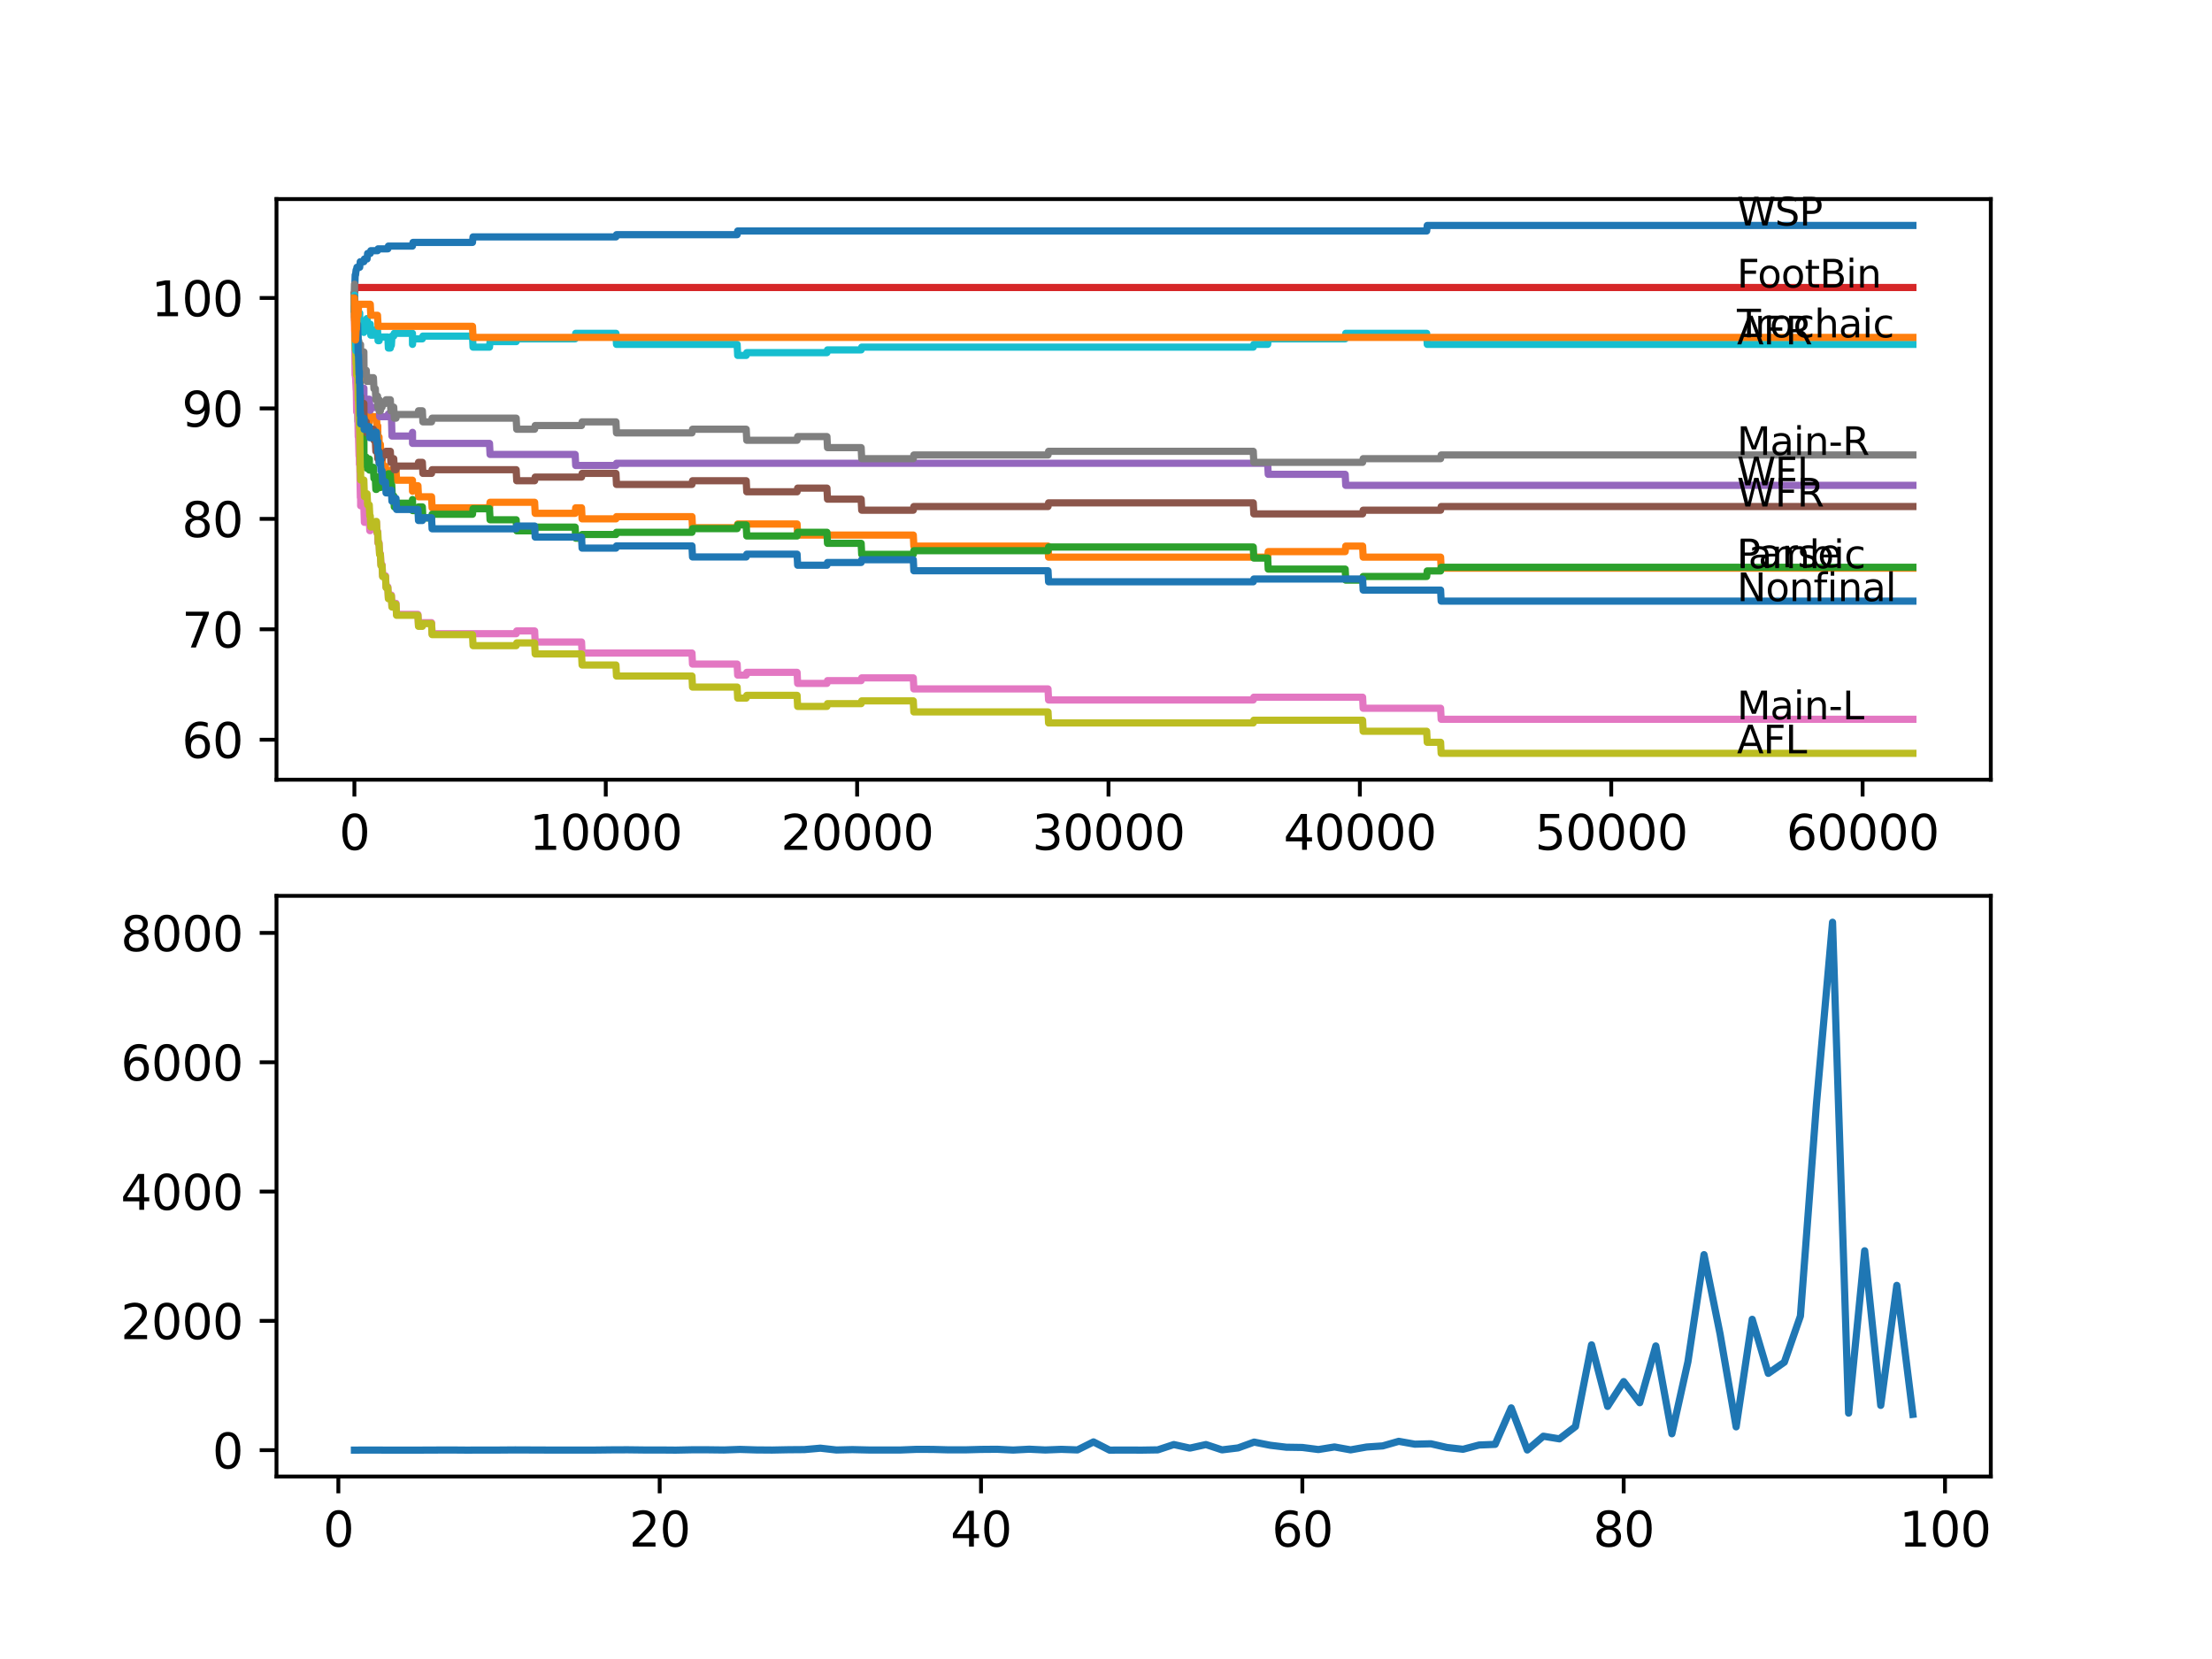 <?xml version="1.0" encoding="utf-8" standalone="no"?>
<!DOCTYPE svg PUBLIC "-//W3C//DTD SVG 1.1//EN"
  "http://www.w3.org/Graphics/SVG/1.1/DTD/svg11.dtd">
<svg xmlns:xlink="http://www.w3.org/1999/xlink" width="460.8pt" height="345.6pt" viewBox="0 0 460.8 345.6" xmlns="http://www.w3.org/2000/svg" version="1.1">
 <defs>
  <style type="text/css">*{stroke-linejoin: round; stroke-linecap: butt}</style>
 </defs>
 <g id="figure_1">
  <g id="patch_1">
   <path d="M 0 345.6 
L 460.8 345.6 
L 460.8 0 
L 0 0 
z
" style="fill: #ffffff"/>
  </g>
  <g id="axes_1">
   <g id="patch_2">
    <path d="M 57.6 162.432 
L 414.72 162.432 
L 414.72 41.472 
L 57.6 41.472 
z
" style="fill: #ffffff"/>
   </g>
   <g id="matplotlib.axis_1">
    <g id="xtick_1">
     <g id="line2d_1">
      <defs>
       <path id="mcc13550491" d="M 0 0 
L 0 3.5 
" style="stroke: #000000; stroke-width: 0.8"/>
      </defs>
      <g>
       <use xlink:href="#mcc13550491" x="73.827" y="162.432" style="stroke: #000000; stroke-width: 0.8"/>
      </g>
     </g>
     <g id="text_1">
      <!-- 0 -->
      <g transform="translate(70.646 177.03)scale(0.1 -0.1)">
       <defs>
        <path id="DejaVuSans-30" d="M 2034 4250 
Q 1547 4250 1301 3770 
Q 1056 3291 1056 2328 
Q 1056 1369 1301 889 
Q 1547 409 2034 409 
Q 2525 409 2770 889 
Q 3016 1369 3016 2328 
Q 3016 3291 2770 3770 
Q 2525 4250 2034 4250 
z
M 2034 4750 
Q 2819 4750 3233 4129 
Q 3647 3509 3647 2328 
Q 3647 1150 3233 529 
Q 2819 -91 2034 -91 
Q 1250 -91 836 529 
Q 422 1150 422 2328 
Q 422 3509 836 4129 
Q 1250 4750 2034 4750 
z
" transform="scale(0.016)"/>
       </defs>
       <use xlink:href="#DejaVuSans-30"/>
      </g>
     </g>
    </g>
    <g id="xtick_2">
     <g id="line2d_2">
      <g>
       <use xlink:href="#mcc13550491" x="126.192" y="162.432" style="stroke: #000000; stroke-width: 0.8"/>
      </g>
     </g>
     <g id="text_2">
      <!-- 10000 -->
      <g transform="translate(110.286 177.03)scale(0.1 -0.1)">
       <defs>
        <path id="DejaVuSans-31" d="M 794 531 
L 1825 531 
L 1825 4091 
L 703 3866 
L 703 4441 
L 1819 4666 
L 2450 4666 
L 2450 531 
L 3481 531 
L 3481 0 
L 794 0 
L 794 531 
z
" transform="scale(0.016)"/>
       </defs>
       <use xlink:href="#DejaVuSans-31"/>
       <use xlink:href="#DejaVuSans-30" x="63.623"/>
       <use xlink:href="#DejaVuSans-30" x="127.246"/>
       <use xlink:href="#DejaVuSans-30" x="190.869"/>
       <use xlink:href="#DejaVuSans-30" x="254.492"/>
      </g>
     </g>
    </g>
    <g id="xtick_3">
     <g id="line2d_3">
      <g>
       <use xlink:href="#mcc13550491" x="178.556" y="162.432" style="stroke: #000000; stroke-width: 0.8"/>
      </g>
     </g>
     <g id="text_3">
      <!-- 20000 -->
      <g transform="translate(162.65 177.03)scale(0.1 -0.1)">
       <defs>
        <path id="DejaVuSans-32" d="M 1228 531 
L 3431 531 
L 3431 0 
L 469 0 
L 469 531 
Q 828 903 1448 1529 
Q 2069 2156 2228 2338 
Q 2531 2678 2651 2914 
Q 2772 3150 2772 3378 
Q 2772 3750 2511 3984 
Q 2250 4219 1831 4219 
Q 1534 4219 1204 4116 
Q 875 4013 500 3803 
L 500 4441 
Q 881 4594 1212 4672 
Q 1544 4750 1819 4750 
Q 2544 4750 2975 4387 
Q 3406 4025 3406 3419 
Q 3406 3131 3298 2873 
Q 3191 2616 2906 2266 
Q 2828 2175 2409 1742 
Q 1991 1309 1228 531 
z
" transform="scale(0.016)"/>
       </defs>
       <use xlink:href="#DejaVuSans-32"/>
       <use xlink:href="#DejaVuSans-30" x="63.623"/>
       <use xlink:href="#DejaVuSans-30" x="127.246"/>
       <use xlink:href="#DejaVuSans-30" x="190.869"/>
       <use xlink:href="#DejaVuSans-30" x="254.492"/>
      </g>
     </g>
    </g>
    <g id="xtick_4">
     <g id="line2d_4">
      <g>
       <use xlink:href="#mcc13550491" x="230.921" y="162.432" style="stroke: #000000; stroke-width: 0.8"/>
      </g>
     </g>
     <g id="text_4">
      <!-- 30000 -->
      <g transform="translate(215.015 177.03)scale(0.1 -0.1)">
       <defs>
        <path id="DejaVuSans-33" d="M 2597 2516 
Q 3050 2419 3304 2112 
Q 3559 1806 3559 1356 
Q 3559 666 3084 287 
Q 2609 -91 1734 -91 
Q 1441 -91 1130 -33 
Q 819 25 488 141 
L 488 750 
Q 750 597 1062 519 
Q 1375 441 1716 441 
Q 2309 441 2620 675 
Q 2931 909 2931 1356 
Q 2931 1769 2642 2001 
Q 2353 2234 1838 2234 
L 1294 2234 
L 1294 2753 
L 1863 2753 
Q 2328 2753 2575 2939 
Q 2822 3125 2822 3475 
Q 2822 3834 2567 4026 
Q 2313 4219 1838 4219 
Q 1578 4219 1281 4162 
Q 984 4106 628 3988 
L 628 4550 
Q 988 4650 1302 4700 
Q 1616 4750 1894 4750 
Q 2613 4750 3031 4423 
Q 3450 4097 3450 3541 
Q 3450 3153 3228 2886 
Q 3006 2619 2597 2516 
z
" transform="scale(0.016)"/>
       </defs>
       <use xlink:href="#DejaVuSans-33"/>
       <use xlink:href="#DejaVuSans-30" x="63.623"/>
       <use xlink:href="#DejaVuSans-30" x="127.246"/>
       <use xlink:href="#DejaVuSans-30" x="190.869"/>
       <use xlink:href="#DejaVuSans-30" x="254.492"/>
      </g>
     </g>
    </g>
    <g id="xtick_5">
     <g id="line2d_5">
      <g>
       <use xlink:href="#mcc13550491" x="283.285" y="162.432" style="stroke: #000000; stroke-width: 0.8"/>
      </g>
     </g>
     <g id="text_5">
      <!-- 40000 -->
      <g transform="translate(267.379 177.03)scale(0.1 -0.1)">
       <defs>
        <path id="DejaVuSans-34" d="M 2419 4116 
L 825 1625 
L 2419 1625 
L 2419 4116 
z
M 2253 4666 
L 3047 4666 
L 3047 1625 
L 3713 1625 
L 3713 1100 
L 3047 1100 
L 3047 0 
L 2419 0 
L 2419 1100 
L 313 1100 
L 313 1709 
L 2253 4666 
z
" transform="scale(0.016)"/>
       </defs>
       <use xlink:href="#DejaVuSans-34"/>
       <use xlink:href="#DejaVuSans-30" x="63.623"/>
       <use xlink:href="#DejaVuSans-30" x="127.246"/>
       <use xlink:href="#DejaVuSans-30" x="190.869"/>
       <use xlink:href="#DejaVuSans-30" x="254.492"/>
      </g>
     </g>
    </g>
    <g id="xtick_6">
     <g id="line2d_6">
      <g>
       <use xlink:href="#mcc13550491" x="335.65" y="162.432" style="stroke: #000000; stroke-width: 0.8"/>
      </g>
     </g>
     <g id="text_6">
      <!-- 50000 -->
      <g transform="translate(319.744 177.03)scale(0.1 -0.1)">
       <defs>
        <path id="DejaVuSans-35" d="M 691 4666 
L 3169 4666 
L 3169 4134 
L 1269 4134 
L 1269 2991 
Q 1406 3038 1543 3061 
Q 1681 3084 1819 3084 
Q 2600 3084 3056 2656 
Q 3513 2228 3513 1497 
Q 3513 744 3044 326 
Q 2575 -91 1722 -91 
Q 1428 -91 1123 -41 
Q 819 9 494 109 
L 494 744 
Q 775 591 1075 516 
Q 1375 441 1709 441 
Q 2250 441 2565 725 
Q 2881 1009 2881 1497 
Q 2881 1984 2565 2268 
Q 2250 2553 1709 2553 
Q 1456 2553 1204 2497 
Q 953 2441 691 2322 
L 691 4666 
z
" transform="scale(0.016)"/>
       </defs>
       <use xlink:href="#DejaVuSans-35"/>
       <use xlink:href="#DejaVuSans-30" x="63.623"/>
       <use xlink:href="#DejaVuSans-30" x="127.246"/>
       <use xlink:href="#DejaVuSans-30" x="190.869"/>
       <use xlink:href="#DejaVuSans-30" x="254.492"/>
      </g>
     </g>
    </g>
    <g id="xtick_7">
     <g id="line2d_7">
      <g>
       <use xlink:href="#mcc13550491" x="388.014" y="162.432" style="stroke: #000000; stroke-width: 0.8"/>
      </g>
     </g>
     <g id="text_7">
      <!-- 60000 -->
      <g transform="translate(372.108 177.03)scale(0.1 -0.1)">
       <defs>
        <path id="DejaVuSans-36" d="M 2113 2584 
Q 1688 2584 1439 2293 
Q 1191 2003 1191 1497 
Q 1191 994 1439 701 
Q 1688 409 2113 409 
Q 2538 409 2786 701 
Q 3034 994 3034 1497 
Q 3034 2003 2786 2293 
Q 2538 2584 2113 2584 
z
M 3366 4563 
L 3366 3988 
Q 3128 4100 2886 4159 
Q 2644 4219 2406 4219 
Q 1781 4219 1451 3797 
Q 1122 3375 1075 2522 
Q 1259 2794 1537 2939 
Q 1816 3084 2150 3084 
Q 2853 3084 3261 2657 
Q 3669 2231 3669 1497 
Q 3669 778 3244 343 
Q 2819 -91 2113 -91 
Q 1303 -91 875 529 
Q 447 1150 447 2328 
Q 447 3434 972 4092 
Q 1497 4750 2381 4750 
Q 2619 4750 2861 4703 
Q 3103 4656 3366 4563 
z
" transform="scale(0.016)"/>
       </defs>
       <use xlink:href="#DejaVuSans-36"/>
       <use xlink:href="#DejaVuSans-30" x="63.623"/>
       <use xlink:href="#DejaVuSans-30" x="127.246"/>
       <use xlink:href="#DejaVuSans-30" x="190.869"/>
       <use xlink:href="#DejaVuSans-30" x="254.492"/>
      </g>
     </g>
    </g>
   </g>
   <g id="matplotlib.axis_2">
    <g id="ytick_1">
     <g id="line2d_8">
      <defs>
       <path id="mb33fdf1fea" d="M 0 0 
L -3.5 0 
" style="stroke: #000000; stroke-width: 0.8"/>
      </defs>
      <g>
       <use xlink:href="#mb33fdf1fea" x="57.6" y="154.097" style="stroke: #000000; stroke-width: 0.8"/>
      </g>
     </g>
     <g id="text_8">
      <!-- 60 -->
      <g transform="translate(37.875 157.896)scale(0.1 -0.1)">
       <use xlink:href="#DejaVuSans-36"/>
       <use xlink:href="#DejaVuSans-30" x="63.623"/>
      </g>
     </g>
    </g>
    <g id="ytick_2">
     <g id="line2d_9">
      <g>
       <use xlink:href="#mb33fdf1fea" x="57.6" y="131.092" style="stroke: #000000; stroke-width: 0.8"/>
      </g>
     </g>
     <g id="text_9">
      <!-- 70 -->
      <g transform="translate(37.875 134.891)scale(0.1 -0.1)">
       <defs>
        <path id="DejaVuSans-37" d="M 525 4666 
L 3525 4666 
L 3525 4397 
L 1831 0 
L 1172 0 
L 2766 4134 
L 525 4134 
L 525 4666 
z
" transform="scale(0.016)"/>
       </defs>
       <use xlink:href="#DejaVuSans-37"/>
       <use xlink:href="#DejaVuSans-30" x="63.623"/>
      </g>
     </g>
    </g>
    <g id="ytick_3">
     <g id="line2d_10">
      <g>
       <use xlink:href="#mb33fdf1fea" x="57.6" y="108.087" style="stroke: #000000; stroke-width: 0.8"/>
      </g>
     </g>
     <g id="text_10">
      <!-- 80 -->
      <g transform="translate(37.875 111.886)scale(0.1 -0.1)">
       <defs>
        <path id="DejaVuSans-38" d="M 2034 2216 
Q 1584 2216 1326 1975 
Q 1069 1734 1069 1313 
Q 1069 891 1326 650 
Q 1584 409 2034 409 
Q 2484 409 2743 651 
Q 3003 894 3003 1313 
Q 3003 1734 2745 1975 
Q 2488 2216 2034 2216 
z
M 1403 2484 
Q 997 2584 770 2862 
Q 544 3141 544 3541 
Q 544 4100 942 4425 
Q 1341 4750 2034 4750 
Q 2731 4750 3128 4425 
Q 3525 4100 3525 3541 
Q 3525 3141 3298 2862 
Q 3072 2584 2669 2484 
Q 3125 2378 3379 2068 
Q 3634 1759 3634 1313 
Q 3634 634 3220 271 
Q 2806 -91 2034 -91 
Q 1263 -91 848 271 
Q 434 634 434 1313 
Q 434 1759 690 2068 
Q 947 2378 1403 2484 
z
M 1172 3481 
Q 1172 3119 1398 2916 
Q 1625 2713 2034 2713 
Q 2441 2713 2670 2916 
Q 2900 3119 2900 3481 
Q 2900 3844 2670 4047 
Q 2441 4250 2034 4250 
Q 1625 4250 1398 4047 
Q 1172 3844 1172 3481 
z
" transform="scale(0.016)"/>
       </defs>
       <use xlink:href="#DejaVuSans-38"/>
       <use xlink:href="#DejaVuSans-30" x="63.623"/>
      </g>
     </g>
    </g>
    <g id="ytick_4">
     <g id="line2d_11">
      <g>
       <use xlink:href="#mb33fdf1fea" x="57.6" y="85.082" style="stroke: #000000; stroke-width: 0.8"/>
      </g>
     </g>
     <g id="text_11">
      <!-- 90 -->
      <g transform="translate(37.875 88.881)scale(0.1 -0.1)">
       <defs>
        <path id="DejaVuSans-39" d="M 703 97 
L 703 672 
Q 941 559 1184 500 
Q 1428 441 1663 441 
Q 2288 441 2617 861 
Q 2947 1281 2994 2138 
Q 2813 1869 2534 1725 
Q 2256 1581 1919 1581 
Q 1219 1581 811 2004 
Q 403 2428 403 3163 
Q 403 3881 828 4315 
Q 1253 4750 1959 4750 
Q 2769 4750 3195 4129 
Q 3622 3509 3622 2328 
Q 3622 1225 3098 567 
Q 2575 -91 1691 -91 
Q 1453 -91 1209 -44 
Q 966 3 703 97 
z
M 1959 2075 
Q 2384 2075 2632 2365 
Q 2881 2656 2881 3163 
Q 2881 3666 2632 3958 
Q 2384 4250 1959 4250 
Q 1534 4250 1286 3958 
Q 1038 3666 1038 3163 
Q 1038 2656 1286 2365 
Q 1534 2075 1959 2075 
z
" transform="scale(0.016)"/>
       </defs>
       <use xlink:href="#DejaVuSans-39"/>
       <use xlink:href="#DejaVuSans-30" x="63.623"/>
      </g>
     </g>
    </g>
    <g id="ytick_5">
     <g id="line2d_12">
      <g>
       <use xlink:href="#mb33fdf1fea" x="57.6" y="62.077" style="stroke: #000000; stroke-width: 0.8"/>
      </g>
     </g>
     <g id="text_12">
      <!-- 100 -->
      <g transform="translate(31.512 65.876)scale(0.1 -0.1)">
       <use xlink:href="#DejaVuSans-31"/>
       <use xlink:href="#DejaVuSans-30" x="63.623"/>
       <use xlink:href="#DejaVuSans-30" x="127.246"/>
      </g>
     </g>
    </g>
   </g>
   <g id="line2d_13">
    <path d="M 73.833 61.502 
L 73.854 61.502 
L 73.99 57.284 
L 74.063 57.284 
L 74.184 56.249 
L 74.246 56.249 
L 74.362 55.674 
L 74.932 55.674 
L 75.048 54.523 
L 75.796 54.523 
L 75.912 53.948 
L 76.467 53.948 
L 76.582 52.798 
L 77.132 52.798 
L 77.247 52.223 
L 78.645 52.223 
L 78.76 51.84 
L 80.792 51.84 
L 80.907 51.264 
L 85.918 51.264 
L 86.034 50.498 
L 98.428 50.498 
L 98.544 49.347 
L 128.313 49.347 
L 128.428 48.887 
L 153.558 48.887 
L 153.673 48.12 
L 297.204 48.12 
L 297.319 46.97 
L 398.487 46.97 
L 398.487 46.97 
" clip-path="url(#pd0c5e19f52)" style="fill: none; stroke: #1f77b4; stroke-width: 1.5; stroke-linecap: square"/>
   </g>
   <g id="line2d_14">
    <path d="M 73.833 62.077 
L 73.843 62.077 
L 73.869 66.678 
L 73.958 66.103 
L 73.979 66.103 
L 74.063 63.227 
L 74.079 65.528 
L 74.194 67.828 
L 74.257 67.828 
L 74.372 70.128 
L 74.519 70.128 
L 74.634 73.579 
L 74.77 73.579 
L 74.885 75.88 
L 74.943 75.88 
L 75.069 82.781 
L 75.126 82.781 
L 75.241 85.082 
L 75.796 85.082 
L 75.844 83.356 
L 75.849 85.657 
L 75.901 85.657 
L 76.922 85.657 
L 76.948 87.957 
L 77.032 86.807 
L 78.425 86.807 
L 78.54 89.108 
L 78.645 89.108 
L 78.697 88.724 
L 78.703 91.025 
L 78.729 91.025 
L 78.959 91.025 
L 78.985 93.325 
L 79.069 92.558 
L 79.242 92.558 
L 79.357 94.859 
L 79.588 94.859 
L 79.703 97.159 
L 80.305 97.159 
L 80.42 99.46 
L 80.792 99.46 
L 80.907 98.885 
L 81.604 98.885 
L 81.719 97.734 
L 82.494 97.734 
L 82.609 100.035 
L 85.918 100.035 
L 85.934 102.335 
L 86.028 101.185 
L 87.065 101.185 
L 87.18 103.486 
L 89.898 103.486 
L 90.013 105.786 
L 101.973 105.786 
L 102.089 104.636 
L 111.373 104.636 
L 111.488 106.936 
L 119.814 106.936 
L 119.929 105.786 
L 121.144 105.786 
L 121.259 108.087 
L 128.313 108.087 
L 128.428 107.627 
L 144.148 107.627 
L 144.263 109.927 
L 153.558 109.927 
L 153.673 109.16 
L 166.047 109.16 
L 166.162 111.461 
L 190.255 111.461 
L 190.37 113.761 
L 218.322 113.761 
L 218.437 116.062 
L 264.078 116.062 
L 264.193 114.911 
L 280.227 114.911 
L 280.343 113.761 
L 283.856 113.761 
L 283.971 116.062 
L 300.105 116.062 
L 300.22 118.362 
L 398.487 118.362 
L 398.487 118.362 
" clip-path="url(#pd0c5e19f52)" style="fill: none; stroke: #ff7f0e; stroke-width: 1.5; stroke-linecap: square"/>
   </g>
   <g id="line2d_15">
    <path d="M 73.833 61.502 
L 73.848 61.502 
L 73.985 73.388 
L 74.063 73.388 
L 74.084 72.812 
L 74.121 77.413 
L 74.136 77.413 
L 74.163 77.413 
L 74.246 79.714 
L 74.273 79.139 
L 74.294 79.139 
L 74.414 83.74 
L 74.519 83.74 
L 74.566 83.165 
L 74.587 87.766 
L 74.592 87.766 
L 74.744 87.766 
L 74.859 91.6 
L 74.932 91.6 
L 75.058 88.149 
L 75.105 88.149 
L 75.126 90.45 
L 75.215 89.683 
L 75.796 89.683 
L 75.802 89.108 
L 75.823 96.009 
L 75.854 95.242 
L 76.299 95.242 
L 76.414 97.543 
L 76.467 97.543 
L 76.582 96.392 
L 76.922 96.392 
L 76.948 95.626 
L 76.954 97.926 
L 77.022 97.926 
L 77.132 97.926 
L 77.247 97.351 
L 77.786 97.351 
L 77.901 99.652 
L 78.184 99.652 
L 78.299 101.952 
L 78.425 101.952 
L 78.54 101.185 
L 78.645 101.185 
L 78.771 100.035 
L 78.959 100.035 
L 78.985 99.268 
L 78.991 101.569 
L 79.059 101.569 
L 79.242 101.569 
L 79.357 100.802 
L 79.588 100.802 
L 79.703 100.035 
L 80.305 100.035 
L 80.42 99.268 
L 80.792 99.268 
L 80.907 98.693 
L 81.31 98.693 
L 81.426 100.993 
L 81.604 100.993 
L 81.719 103.294 
L 82.023 103.294 
L 82.138 105.594 
L 82.494 105.594 
L 82.609 104.828 
L 85.918 104.828 
L 85.934 104.061 
L 85.939 106.361 
L 86.018 106.361 
L 87.065 106.361 
L 87.18 105.594 
L 87.982 105.594 
L 88.097 107.895 
L 89.898 107.895 
L 90.013 107.128 
L 98.428 107.128 
L 98.544 105.978 
L 101.973 105.978 
L 102.089 108.278 
L 107.529 108.278 
L 107.644 110.579 
L 111.373 110.579 
L 111.488 109.812 
L 119.814 109.812 
L 119.929 112.113 
L 121.144 112.113 
L 121.259 111.346 
L 128.313 111.346 
L 128.428 110.886 
L 144.148 110.886 
L 144.263 110.119 
L 153.558 110.119 
L 153.673 109.352 
L 155.448 109.352 
L 155.563 111.652 
L 166.047 111.652 
L 166.162 110.886 
L 172.267 110.886 
L 172.383 113.186 
L 179.394 113.186 
L 179.509 115.487 
L 190.255 115.487 
L 190.37 114.72 
L 218.322 114.72 
L 218.437 113.953 
L 261.078 113.953 
L 261.193 116.253 
L 264.078 116.253 
L 264.193 118.554 
L 280.227 118.554 
L 280.343 120.854 
L 283.856 120.854 
L 283.971 120.088 
L 297.204 120.088 
L 297.319 118.937 
L 300.105 118.937 
L 300.22 118.17 
L 398.487 118.17 
L 398.487 118.17 
" clip-path="url(#pd0c5e19f52)" style="fill: none; stroke: #2ca02c; stroke-width: 1.5; stroke-linecap: square"/>
   </g>
   <g id="line2d_16">
    <path d="M 73.833 62.077 
L 73.843 62.077 
L 73.974 59.891 
L 398.487 59.891 
L 398.487 59.891 
" clip-path="url(#pd0c5e19f52)" style="fill: none; stroke: #d62728; stroke-width: 1.5; stroke-linecap: square"/>
   </g>
   <g id="line2d_17">
    <path d="M 73.833 62.077 
L 73.854 62.077 
L 73.869 61.31 
L 73.937 65.911 
L 73.969 65.911 
L 74.089 72.237 
L 74.115 72.237 
L 74.236 76.838 
L 74.503 76.838 
L 74.623 81.439 
L 75.796 81.439 
L 75.812 80.864 
L 75.817 83.165 
L 75.891 83.165 
L 76.948 83.165 
L 77.064 85.465 
L 77.132 85.465 
L 77.247 84.89 
L 78.645 84.89 
L 78.76 84.507 
L 78.985 84.507 
L 79.101 86.807 
L 80.792 86.807 
L 80.907 86.232 
L 81.53 86.232 
L 81.651 90.833 
L 85.918 90.833 
L 85.934 90.066 
L 85.939 92.367 
L 86.018 92.367 
L 101.973 92.367 
L 102.089 94.667 
L 119.814 94.667 
L 119.929 96.968 
L 128.313 96.968 
L 128.428 96.507 
L 264.078 96.507 
L 264.193 98.808 
L 280.227 98.808 
L 280.343 101.108 
L 398.487 101.108 
L 398.487 101.108 
" clip-path="url(#pd0c5e19f52)" style="fill: none; stroke: #9467bd; stroke-width: 1.5; stroke-linecap: square"/>
   </g>
   <g id="line2d_18">
    <path d="M 73.833 61.502 
L 73.848 61.502 
L 73.979 71.854 
L 74.016 71.854 
L 74.136 75.995 
L 74.147 75.995 
L 74.246 78.295 
L 74.257 77.72 
L 74.294 77.72 
L 74.414 82.321 
L 74.503 82.321 
L 74.582 80.979 
L 74.587 83.28 
L 74.602 83.28 
L 74.613 83.28 
L 74.733 81.746 
L 74.744 81.746 
L 74.859 85.58 
L 74.98 84.046 
L 75.021 84.046 
L 75.105 82.513 
L 75.11 84.813 
L 75.131 84.046 
L 75.802 84.046 
L 75.844 88.647 
L 75.917 87.881 
L 76.299 87.881 
L 76.414 90.181 
L 76.922 90.181 
L 77.037 89.414 
L 77.786 89.414 
L 77.901 91.715 
L 78.184 91.715 
L 78.299 94.015 
L 78.425 94.015 
L 78.54 93.248 
L 78.645 93.248 
L 78.697 95.549 
L 78.755 94.782 
L 78.959 94.782 
L 78.985 94.015 
L 78.991 96.316 
L 79.059 96.316 
L 79.242 96.316 
L 79.357 95.549 
L 79.588 95.549 
L 79.703 94.782 
L 80.305 94.782 
L 80.42 94.015 
L 81.31 94.015 
L 81.426 96.316 
L 81.53 96.316 
L 81.646 95.549 
L 82.023 95.549 
L 82.138 97.849 
L 82.494 97.849 
L 82.609 97.083 
L 87.065 97.083 
L 87.18 96.316 
L 87.982 96.316 
L 88.097 98.616 
L 89.898 98.616 
L 90.013 97.849 
L 107.529 97.849 
L 107.644 100.15 
L 111.373 100.15 
L 111.488 99.383 
L 121.144 99.383 
L 121.259 98.616 
L 128.313 98.616 
L 128.428 100.917 
L 144.148 100.917 
L 144.263 100.15 
L 155.448 100.15 
L 155.563 102.45 
L 166.047 102.45 
L 166.162 101.684 
L 172.267 101.684 
L 172.383 103.984 
L 179.394 103.984 
L 179.509 106.285 
L 190.255 106.285 
L 190.37 105.518 
L 218.322 105.518 
L 218.437 104.751 
L 261.078 104.751 
L 261.193 107.051 
L 283.856 107.051 
L 283.971 106.285 
L 300.105 106.285 
L 300.22 105.518 
L 398.487 105.518 
L 398.487 105.518 
" clip-path="url(#pd0c5e19f52)" style="fill: none; stroke: #8c564b; stroke-width: 1.5; stroke-linecap: square"/>
   </g>
   <g id="line2d_19">
    <path d="M 73.833 64.377 
L 73.969 78.104 
L 74.047 76.301 
L 74.053 78.602 
L 74.074 78.602 
L 74.079 78.602 
L 74.194 81.209 
L 74.225 81.209 
L 74.294 85.81 
L 74.341 85.235 
L 74.456 84.66 
L 74.503 84.66 
L 74.623 90.986 
L 74.681 90.986 
L 74.796 95.012 
L 74.859 94.437 
L 74.864 96.738 
L 74.89 96.738 
L 74.943 96.738 
L 75.069 103.639 
L 75.105 103.639 
L 75.126 103.064 
L 75.131 105.364 
L 75.199 105.364 
L 75.796 105.364 
L 75.912 108.815 
L 76.299 108.815 
L 76.414 108.24 
L 76.922 108.24 
L 77.037 110.541 
L 77.132 110.541 
L 77.247 109.965 
L 77.786 109.965 
L 77.901 109.39 
L 78.184 109.39 
L 78.299 108.815 
L 78.425 108.815 
L 78.54 111.116 
L 78.645 111.116 
L 78.697 110.732 
L 78.703 113.033 
L 78.729 113.033 
L 78.959 113.033 
L 79.074 115.333 
L 79.242 115.333 
L 79.357 117.634 
L 79.588 117.634 
L 79.703 119.934 
L 80.305 119.934 
L 80.42 122.235 
L 80.792 122.235 
L 80.907 124.535 
L 81.31 124.535 
L 81.426 123.96 
L 81.53 123.96 
L 81.646 126.261 
L 82.023 126.261 
L 82.138 125.685 
L 82.494 125.685 
L 82.609 127.986 
L 87.065 127.986 
L 87.18 130.286 
L 87.982 130.286 
L 88.097 129.711 
L 89.898 129.711 
L 90.013 132.012 
L 107.529 132.012 
L 107.644 131.437 
L 111.373 131.437 
L 111.488 133.737 
L 121.144 133.737 
L 121.259 136.038 
L 144.148 136.038 
L 144.263 138.338 
L 153.558 138.338 
L 153.673 140.639 
L 155.448 140.639 
L 155.563 140.064 
L 166.047 140.064 
L 166.162 142.364 
L 172.267 142.364 
L 172.383 141.789 
L 179.394 141.789 
L 179.509 141.214 
L 190.255 141.214 
L 190.37 143.514 
L 218.322 143.514 
L 218.437 145.815 
L 261.078 145.815 
L 261.193 145.24 
L 283.856 145.24 
L 283.971 147.54 
L 300.105 147.54 
L 300.22 149.841 
L 398.487 149.841 
L 398.487 149.841 
" clip-path="url(#pd0c5e19f52)" style="fill: none; stroke: #e377c2; stroke-width: 1.5; stroke-linecap: square"/>
   </g>
   <g id="line2d_20">
    <path d="M 73.833 61.502 
L 73.848 59.201 
L 73.875 66.103 
L 73.932 65.528 
L 73.969 64.186 
L 73.974 66.486 
L 74.016 66.486 
L 74.047 68.787 
L 74.084 66.026 
L 74.131 68.326 
L 74.147 68.326 
L 74.163 70.627 
L 74.252 66.984 
L 74.294 66.984 
L 74.414 71.585 
L 74.503 71.585 
L 74.582 70.244 
L 74.587 72.544 
L 74.602 72.544 
L 74.613 72.544 
L 74.733 71.01 
L 74.744 71.01 
L 74.859 74.845 
L 74.98 73.311 
L 75.021 73.311 
L 75.105 71.777 
L 75.11 74.078 
L 75.131 73.311 
L 75.802 73.311 
L 75.844 77.912 
L 75.917 77.145 
L 76.299 77.145 
L 76.414 79.445 
L 76.922 79.445 
L 77.037 78.679 
L 77.786 78.679 
L 77.901 80.979 
L 78.184 80.979 
L 78.299 83.28 
L 78.425 83.28 
L 78.54 82.513 
L 78.645 82.513 
L 78.697 84.813 
L 78.755 84.046 
L 78.959 84.046 
L 78.985 83.28 
L 78.991 85.58 
L 79.059 85.58 
L 79.242 85.58 
L 79.357 84.813 
L 79.588 84.813 
L 79.703 84.046 
L 80.305 84.046 
L 80.42 83.28 
L 81.31 83.28 
L 81.426 85.58 
L 81.53 85.58 
L 81.646 84.813 
L 82.023 84.813 
L 82.138 87.114 
L 82.494 87.114 
L 82.609 86.347 
L 87.065 86.347 
L 87.18 85.58 
L 87.982 85.58 
L 88.097 87.881 
L 89.898 87.881 
L 90.013 87.114 
L 107.529 87.114 
L 107.644 89.414 
L 111.373 89.414 
L 111.488 88.647 
L 121.144 88.647 
L 121.259 87.881 
L 128.313 87.881 
L 128.428 90.181 
L 144.148 90.181 
L 144.263 89.414 
L 155.448 89.414 
L 155.563 91.715 
L 166.047 91.715 
L 166.162 90.948 
L 172.267 90.948 
L 172.383 93.248 
L 179.394 93.248 
L 179.509 95.549 
L 190.255 95.549 
L 190.37 94.782 
L 218.322 94.782 
L 218.437 94.015 
L 261.078 94.015 
L 261.193 96.316 
L 283.856 96.316 
L 283.971 95.549 
L 300.105 95.549 
L 300.22 94.782 
L 398.487 94.782 
L 398.487 94.782 
" clip-path="url(#pd0c5e19f52)" style="fill: none; stroke: #7f7f7f; stroke-width: 1.5; stroke-linecap: square"/>
   </g>
   <g id="line2d_21">
    <path d="M 73.833 64.377 
L 73.843 64.377 
L 73.854 63.227 
L 73.906 66.601 
L 73.911 66.601 
L 73.969 72.736 
L 74.032 70.934 
L 74.063 70.934 
L 74.184 75.841 
L 74.246 75.841 
L 74.294 78.142 
L 74.356 76.992 
L 74.503 76.992 
L 74.623 83.318 
L 74.681 83.318 
L 74.796 87.344 
L 74.859 86.769 
L 74.864 89.069 
L 74.89 89.069 
L 74.932 89.069 
L 75.063 98.271 
L 75.105 98.271 
L 75.126 97.696 
L 75.131 99.997 
L 75.199 99.997 
L 75.796 99.997 
L 75.912 103.447 
L 76.299 103.447 
L 76.414 102.872 
L 76.467 102.872 
L 76.582 105.173 
L 76.922 105.173 
L 77.037 107.473 
L 77.132 107.473 
L 77.247 109.774 
L 77.786 109.774 
L 77.901 109.199 
L 78.184 109.199 
L 78.299 108.623 
L 78.425 108.623 
L 78.54 110.924 
L 78.697 110.924 
L 78.813 113.224 
L 78.959 113.224 
L 79.074 115.525 
L 79.242 115.525 
L 79.357 117.825 
L 79.588 117.825 
L 79.703 120.126 
L 80.305 120.126 
L 80.42 122.426 
L 80.792 122.426 
L 80.907 124.727 
L 81.31 124.727 
L 81.426 124.152 
L 81.53 124.152 
L 81.646 126.452 
L 82.023 126.452 
L 82.138 125.877 
L 82.494 125.877 
L 82.609 128.178 
L 87.065 128.178 
L 87.18 130.478 
L 87.982 130.478 
L 88.097 129.903 
L 89.898 129.903 
L 90.013 132.204 
L 98.428 132.204 
L 98.544 134.504 
L 107.529 134.504 
L 107.644 133.929 
L 111.373 133.929 
L 111.488 136.229 
L 121.144 136.229 
L 121.259 138.53 
L 128.313 138.53 
L 128.428 140.83 
L 144.148 140.83 
L 144.263 143.131 
L 153.558 143.131 
L 153.673 145.431 
L 155.448 145.431 
L 155.563 144.856 
L 166.047 144.856 
L 166.162 147.157 
L 172.267 147.157 
L 172.383 146.582 
L 179.394 146.582 
L 179.509 146.006 
L 190.255 146.006 
L 190.37 148.307 
L 218.322 148.307 
L 218.437 150.607 
L 261.078 150.607 
L 261.193 150.032 
L 283.856 150.032 
L 283.971 152.333 
L 297.204 152.333 
L 297.319 154.633 
L 300.105 154.633 
L 300.22 156.934 
L 398.487 156.934 
L 398.487 156.934 
" clip-path="url(#pd0c5e19f52)" style="fill: none; stroke: #bcbd22; stroke-width: 1.5; stroke-linecap: square"/>
   </g>
   <g id="line2d_22">
    <path d="M 73.833 62.077 
L 73.843 62.077 
L 73.854 61.502 
L 73.896 65.067 
L 73.911 65.067 
L 74.032 70.167 
L 74.063 70.167 
L 74.163 73.081 
L 74.178 72.314 
L 74.341 72.314 
L 74.456 71.739 
L 74.503 71.739 
L 74.639 67.905 
L 74.681 67.905 
L 74.801 65.988 
L 74.859 65.988 
L 74.932 65.221 
L 74.938 67.521 
L 74.959 67.521 
L 75.105 67.521 
L 75.22 66.946 
L 75.796 66.946 
L 75.802 69.247 
L 75.906 66.946 
L 76.299 66.946 
L 76.414 66.371 
L 76.467 66.371 
L 76.582 68.672 
L 76.948 68.672 
L 77.064 67.521 
L 77.132 67.521 
L 77.247 69.822 
L 77.786 69.822 
L 77.901 69.247 
L 78.184 69.247 
L 78.299 68.672 
L 78.645 68.672 
L 78.76 70.972 
L 78.985 70.972 
L 79.101 70.205 
L 80.792 70.205 
L 80.907 72.506 
L 81.31 72.506 
L 81.426 71.931 
L 81.53 71.931 
L 81.651 70.013 
L 82.023 70.013 
L 82.138 69.438 
L 85.918 69.438 
L 85.934 71.739 
L 86.028 70.589 
L 87.982 70.589 
L 88.097 70.013 
L 98.428 70.013 
L 98.544 72.314 
L 101.973 72.314 
L 102.089 71.164 
L 107.529 71.164 
L 107.644 70.589 
L 119.814 70.589 
L 119.929 69.438 
L 128.313 69.438 
L 128.428 71.739 
L 153.558 71.739 
L 153.673 74.039 
L 155.448 74.039 
L 155.563 73.464 
L 172.267 73.464 
L 172.383 72.889 
L 179.394 72.889 
L 179.509 72.314 
L 261.078 72.314 
L 261.193 71.739 
L 264.078 71.739 
L 264.193 70.589 
L 280.227 70.589 
L 280.343 69.438 
L 297.204 69.438 
L 297.319 71.739 
L 398.487 71.739 
L 398.487 71.739 
" clip-path="url(#pd0c5e19f52)" style="fill: none; stroke: #17becf; stroke-width: 1.5; stroke-linecap: square"/>
   </g>
   <g id="line2d_23">
    <path d="M 73.833 64.377 
L 73.848 64.377 
L 73.901 62 
L 73.948 64.301 
L 73.969 66.601 
L 74.058 65.374 
L 74.079 65.374 
L 74.084 67.675 
L 74.189 66.448 
L 74.246 66.448 
L 74.294 68.748 
L 74.356 67.598 
L 74.503 67.598 
L 74.623 73.924 
L 74.681 73.924 
L 74.796 77.95 
L 74.859 77.375 
L 74.864 79.676 
L 74.89 79.676 
L 74.943 79.676 
L 75.069 86.577 
L 75.105 86.577 
L 75.126 86.002 
L 75.131 88.302 
L 75.199 88.302 
L 75.802 88.302 
L 75.844 87.152 
L 75.849 89.453 
L 75.901 89.453 
L 76.299 89.453 
L 76.414 88.878 
L 76.922 88.878 
L 77.037 91.178 
L 77.786 91.178 
L 77.901 90.603 
L 78.184 90.603 
L 78.299 90.028 
L 78.425 90.028 
L 78.54 92.328 
L 78.645 92.328 
L 78.697 91.945 
L 78.703 94.245 
L 78.729 94.245 
L 78.959 94.245 
L 78.985 96.546 
L 79.069 95.779 
L 79.242 95.779 
L 79.357 98.08 
L 79.588 98.08 
L 79.703 100.38 
L 80.305 100.38 
L 80.42 102.68 
L 81.31 102.68 
L 81.426 102.105 
L 81.53 102.105 
L 81.646 104.406 
L 82.023 104.406 
L 82.138 103.831 
L 82.494 103.831 
L 82.609 106.131 
L 87.065 106.131 
L 87.18 108.432 
L 87.982 108.432 
L 88.097 107.857 
L 89.898 107.857 
L 90.013 110.157 
L 107.529 110.157 
L 107.644 109.582 
L 111.373 109.582 
L 111.488 111.882 
L 121.144 111.882 
L 121.259 114.183 
L 128.313 114.183 
L 128.428 113.723 
L 144.148 113.723 
L 144.263 116.023 
L 155.448 116.023 
L 155.563 115.448 
L 166.047 115.448 
L 166.162 117.749 
L 172.267 117.749 
L 172.383 117.174 
L 179.394 117.174 
L 179.509 116.598 
L 190.255 116.598 
L 190.37 118.899 
L 218.322 118.899 
L 218.437 121.199 
L 261.078 121.199 
L 261.193 120.624 
L 283.856 120.624 
L 283.971 122.925 
L 300.105 122.925 
L 300.22 125.225 
L 398.487 125.225 
L 398.487 125.225 
" clip-path="url(#pd0c5e19f52)" style="fill: none; stroke: #1f77b4; stroke-width: 1.5; stroke-linecap: square"/>
   </g>
   <g id="line2d_24">
    <path d="M 73.833 62.077 
L 73.843 62.077 
L 73.911 68.978 
L 73.964 66.678 
L 73.969 66.678 
L 73.979 66.218 
L 73.995 70.819 
L 74.032 70.819 
L 74.063 70.819 
L 74.194 68.556 
L 74.257 68.556 
L 74.372 65.681 
L 74.597 65.681 
L 74.712 63.38 
L 77.132 63.38 
L 77.247 65.681 
L 78.645 65.681 
L 78.76 67.981 
L 98.428 67.981 
L 98.544 70.282 
L 398.487 70.282 
L 398.487 70.282 
" clip-path="url(#pd0c5e19f52)" style="fill: none; stroke: #ff7f0e; stroke-width: 1.5; stroke-linecap: square"/>
   </g>
   <g id="patch_3">
    <path d="M 57.6 162.432 
L 57.6 41.472 
" style="fill: none; stroke: #000000; stroke-width: 0.8; stroke-linejoin: miter; stroke-linecap: square"/>
   </g>
   <g id="patch_4">
    <path d="M 414.72 162.432 
L 414.72 41.472 
" style="fill: none; stroke: #000000; stroke-width: 0.8; stroke-linejoin: miter; stroke-linecap: square"/>
   </g>
   <g id="patch_5">
    <path d="M 57.6 162.432 
L 414.72 162.432 
" style="fill: none; stroke: #000000; stroke-width: 0.8; stroke-linejoin: miter; stroke-linecap: square"/>
   </g>
   <g id="patch_6">
    <path d="M 57.6 41.472 
L 414.72 41.472 
" style="fill: none; stroke: #000000; stroke-width: 0.8; stroke-linejoin: miter; stroke-linecap: square"/>
   </g>
   <g id="text_13">
    <!-- WSP -->
    <g transform="translate(361.832 46.97)scale(0.08 -0.08)">
     <defs>
      <path id="DejaVuSans-57" d="M 213 4666 
L 850 4666 
L 1831 722 
L 2809 4666 
L 3519 4666 
L 4500 722 
L 5478 4666 
L 6119 4666 
L 4947 0 
L 4153 0 
L 3169 4050 
L 2175 0 
L 1381 0 
L 213 4666 
z
" transform="scale(0.016)"/>
      <path id="DejaVuSans-53" d="M 3425 4513 
L 3425 3897 
Q 3066 4069 2747 4153 
Q 2428 4238 2131 4238 
Q 1616 4238 1336 4038 
Q 1056 3838 1056 3469 
Q 1056 3159 1242 3001 
Q 1428 2844 1947 2747 
L 2328 2669 
Q 3034 2534 3370 2195 
Q 3706 1856 3706 1288 
Q 3706 609 3251 259 
Q 2797 -91 1919 -91 
Q 1588 -91 1214 -16 
Q 841 59 441 206 
L 441 856 
Q 825 641 1194 531 
Q 1563 422 1919 422 
Q 2459 422 2753 634 
Q 3047 847 3047 1241 
Q 3047 1584 2836 1778 
Q 2625 1972 2144 2069 
L 1759 2144 
Q 1053 2284 737 2584 
Q 422 2884 422 3419 
Q 422 4038 858 4394 
Q 1294 4750 2059 4750 
Q 2388 4750 2728 4690 
Q 3069 4631 3425 4513 
z
" transform="scale(0.016)"/>
      <path id="DejaVuSans-50" d="M 1259 4147 
L 1259 2394 
L 2053 2394 
Q 2494 2394 2734 2622 
Q 2975 2850 2975 3272 
Q 2975 3691 2734 3919 
Q 2494 4147 2053 4147 
L 1259 4147 
z
M 628 4666 
L 2053 4666 
Q 2838 4666 3239 4311 
Q 3641 3956 3641 3272 
Q 3641 2581 3239 2228 
Q 2838 1875 2053 1875 
L 1259 1875 
L 1259 0 
L 628 0 
L 628 4666 
z
" transform="scale(0.016)"/>
     </defs>
     <use xlink:href="#DejaVuSans-57"/>
     <use xlink:href="#DejaVuSans-53" x="98.877"/>
     <use xlink:href="#DejaVuSans-50" x="162.354"/>
    </g>
   </g>
   <g id="text_14">
    <!-- Iambic -->
    <g transform="translate(361.832 118.362)scale(0.08 -0.08)">
     <defs>
      <path id="DejaVuSans-49" d="M 628 4666 
L 1259 4666 
L 1259 0 
L 628 0 
L 628 4666 
z
" transform="scale(0.016)"/>
      <path id="DejaVuSans-61" d="M 2194 1759 
Q 1497 1759 1228 1600 
Q 959 1441 959 1056 
Q 959 750 1161 570 
Q 1363 391 1709 391 
Q 2188 391 2477 730 
Q 2766 1069 2766 1631 
L 2766 1759 
L 2194 1759 
z
M 3341 1997 
L 3341 0 
L 2766 0 
L 2766 531 
Q 2569 213 2275 61 
Q 1981 -91 1556 -91 
Q 1019 -91 701 211 
Q 384 513 384 1019 
Q 384 1609 779 1909 
Q 1175 2209 1959 2209 
L 2766 2209 
L 2766 2266 
Q 2766 2663 2505 2880 
Q 2244 3097 1772 3097 
Q 1472 3097 1187 3025 
Q 903 2953 641 2809 
L 641 3341 
Q 956 3463 1253 3523 
Q 1550 3584 1831 3584 
Q 2591 3584 2966 3190 
Q 3341 2797 3341 1997 
z
" transform="scale(0.016)"/>
      <path id="DejaVuSans-6d" d="M 3328 2828 
Q 3544 3216 3844 3400 
Q 4144 3584 4550 3584 
Q 5097 3584 5394 3201 
Q 5691 2819 5691 2113 
L 5691 0 
L 5113 0 
L 5113 2094 
Q 5113 2597 4934 2840 
Q 4756 3084 4391 3084 
Q 3944 3084 3684 2787 
Q 3425 2491 3425 1978 
L 3425 0 
L 2847 0 
L 2847 2094 
Q 2847 2600 2669 2842 
Q 2491 3084 2119 3084 
Q 1678 3084 1418 2786 
Q 1159 2488 1159 1978 
L 1159 0 
L 581 0 
L 581 3500 
L 1159 3500 
L 1159 2956 
Q 1356 3278 1631 3431 
Q 1906 3584 2284 3584 
Q 2666 3584 2933 3390 
Q 3200 3197 3328 2828 
z
" transform="scale(0.016)"/>
      <path id="DejaVuSans-62" d="M 3116 1747 
Q 3116 2381 2855 2742 
Q 2594 3103 2138 3103 
Q 1681 3103 1420 2742 
Q 1159 2381 1159 1747 
Q 1159 1113 1420 752 
Q 1681 391 2138 391 
Q 2594 391 2855 752 
Q 3116 1113 3116 1747 
z
M 1159 2969 
Q 1341 3281 1617 3432 
Q 1894 3584 2278 3584 
Q 2916 3584 3314 3078 
Q 3713 2572 3713 1747 
Q 3713 922 3314 415 
Q 2916 -91 2278 -91 
Q 1894 -91 1617 61 
Q 1341 213 1159 525 
L 1159 0 
L 581 0 
L 581 4863 
L 1159 4863 
L 1159 2969 
z
" transform="scale(0.016)"/>
      <path id="DejaVuSans-69" d="M 603 3500 
L 1178 3500 
L 1178 0 
L 603 0 
L 603 3500 
z
M 603 4863 
L 1178 4863 
L 1178 4134 
L 603 4134 
L 603 4863 
z
" transform="scale(0.016)"/>
      <path id="DejaVuSans-63" d="M 3122 3366 
L 3122 2828 
Q 2878 2963 2633 3030 
Q 2388 3097 2138 3097 
Q 1578 3097 1268 2742 
Q 959 2388 959 1747 
Q 959 1106 1268 751 
Q 1578 397 2138 397 
Q 2388 397 2633 464 
Q 2878 531 3122 666 
L 3122 134 
Q 2881 22 2623 -34 
Q 2366 -91 2075 -91 
Q 1284 -91 818 406 
Q 353 903 353 1747 
Q 353 2603 823 3093 
Q 1294 3584 2113 3584 
Q 2378 3584 2631 3529 
Q 2884 3475 3122 3366 
z
" transform="scale(0.016)"/>
     </defs>
     <use xlink:href="#DejaVuSans-49"/>
     <use xlink:href="#DejaVuSans-61" x="29.492"/>
     <use xlink:href="#DejaVuSans-6d" x="90.771"/>
     <use xlink:href="#DejaVuSans-62" x="188.184"/>
     <use xlink:href="#DejaVuSans-69" x="251.66"/>
     <use xlink:href="#DejaVuSans-63" x="279.443"/>
    </g>
   </g>
   <g id="text_15">
    <!-- Parse -->
    <g transform="translate(361.832 118.17)scale(0.08 -0.08)">
     <defs>
      <path id="DejaVuSans-72" d="M 2631 2963 
Q 2534 3019 2420 3045 
Q 2306 3072 2169 3072 
Q 1681 3072 1420 2755 
Q 1159 2438 1159 1844 
L 1159 0 
L 581 0 
L 581 3500 
L 1159 3500 
L 1159 2956 
Q 1341 3275 1631 3429 
Q 1922 3584 2338 3584 
Q 2397 3584 2469 3576 
Q 2541 3569 2628 3553 
L 2631 2963 
z
" transform="scale(0.016)"/>
      <path id="DejaVuSans-73" d="M 2834 3397 
L 2834 2853 
Q 2591 2978 2328 3040 
Q 2066 3103 1784 3103 
Q 1356 3103 1142 2972 
Q 928 2841 928 2578 
Q 928 2378 1081 2264 
Q 1234 2150 1697 2047 
L 1894 2003 
Q 2506 1872 2764 1633 
Q 3022 1394 3022 966 
Q 3022 478 2636 193 
Q 2250 -91 1575 -91 
Q 1294 -91 989 -36 
Q 684 19 347 128 
L 347 722 
Q 666 556 975 473 
Q 1284 391 1588 391 
Q 1994 391 2212 530 
Q 2431 669 2431 922 
Q 2431 1156 2273 1281 
Q 2116 1406 1581 1522 
L 1381 1569 
Q 847 1681 609 1914 
Q 372 2147 372 2553 
Q 372 3047 722 3315 
Q 1072 3584 1716 3584 
Q 2034 3584 2315 3537 
Q 2597 3491 2834 3397 
z
" transform="scale(0.016)"/>
      <path id="DejaVuSans-65" d="M 3597 1894 
L 3597 1613 
L 953 1613 
Q 991 1019 1311 708 
Q 1631 397 2203 397 
Q 2534 397 2845 478 
Q 3156 559 3463 722 
L 3463 178 
Q 3153 47 2828 -22 
Q 2503 -91 2169 -91 
Q 1331 -91 842 396 
Q 353 884 353 1716 
Q 353 2575 817 3079 
Q 1281 3584 2069 3584 
Q 2775 3584 3186 3129 
Q 3597 2675 3597 1894 
z
M 3022 2063 
Q 3016 2534 2758 2815 
Q 2500 3097 2075 3097 
Q 1594 3097 1305 2825 
Q 1016 2553 972 2059 
L 3022 2063 
z
" transform="scale(0.016)"/>
     </defs>
     <use xlink:href="#DejaVuSans-50"/>
     <use xlink:href="#DejaVuSans-61" x="55.803"/>
     <use xlink:href="#DejaVuSans-72" x="117.082"/>
     <use xlink:href="#DejaVuSans-73" x="158.195"/>
     <use xlink:href="#DejaVuSans-65" x="210.295"/>
    </g>
   </g>
   <g id="text_16">
    <!-- FootBin -->
    <g transform="translate(361.832 59.891)scale(0.08 -0.08)">
     <defs>
      <path id="DejaVuSans-46" d="M 628 4666 
L 3309 4666 
L 3309 4134 
L 1259 4134 
L 1259 2759 
L 3109 2759 
L 3109 2228 
L 1259 2228 
L 1259 0 
L 628 0 
L 628 4666 
z
" transform="scale(0.016)"/>
      <path id="DejaVuSans-6f" d="M 1959 3097 
Q 1497 3097 1228 2736 
Q 959 2375 959 1747 
Q 959 1119 1226 758 
Q 1494 397 1959 397 
Q 2419 397 2687 759 
Q 2956 1122 2956 1747 
Q 2956 2369 2687 2733 
Q 2419 3097 1959 3097 
z
M 1959 3584 
Q 2709 3584 3137 3096 
Q 3566 2609 3566 1747 
Q 3566 888 3137 398 
Q 2709 -91 1959 -91 
Q 1206 -91 779 398 
Q 353 888 353 1747 
Q 353 2609 779 3096 
Q 1206 3584 1959 3584 
z
" transform="scale(0.016)"/>
      <path id="DejaVuSans-74" d="M 1172 4494 
L 1172 3500 
L 2356 3500 
L 2356 3053 
L 1172 3053 
L 1172 1153 
Q 1172 725 1289 603 
Q 1406 481 1766 481 
L 2356 481 
L 2356 0 
L 1766 0 
Q 1100 0 847 248 
Q 594 497 594 1153 
L 594 3053 
L 172 3053 
L 172 3500 
L 594 3500 
L 594 4494 
L 1172 4494 
z
" transform="scale(0.016)"/>
      <path id="DejaVuSans-42" d="M 1259 2228 
L 1259 519 
L 2272 519 
Q 2781 519 3026 730 
Q 3272 941 3272 1375 
Q 3272 1813 3026 2020 
Q 2781 2228 2272 2228 
L 1259 2228 
z
M 1259 4147 
L 1259 2741 
L 2194 2741 
Q 2656 2741 2882 2914 
Q 3109 3088 3109 3444 
Q 3109 3797 2882 3972 
Q 2656 4147 2194 4147 
L 1259 4147 
z
M 628 4666 
L 2241 4666 
Q 2963 4666 3353 4366 
Q 3744 4066 3744 3513 
Q 3744 3084 3544 2831 
Q 3344 2578 2956 2516 
Q 3422 2416 3680 2098 
Q 3938 1781 3938 1306 
Q 3938 681 3513 340 
Q 3088 0 2303 0 
L 628 0 
L 628 4666 
z
" transform="scale(0.016)"/>
      <path id="DejaVuSans-6e" d="M 3513 2113 
L 3513 0 
L 2938 0 
L 2938 2094 
Q 2938 2591 2744 2837 
Q 2550 3084 2163 3084 
Q 1697 3084 1428 2787 
Q 1159 2491 1159 1978 
L 1159 0 
L 581 0 
L 581 3500 
L 1159 3500 
L 1159 2956 
Q 1366 3272 1645 3428 
Q 1925 3584 2291 3584 
Q 2894 3584 3203 3211 
Q 3513 2838 3513 2113 
z
" transform="scale(0.016)"/>
     </defs>
     <use xlink:href="#DejaVuSans-46"/>
     <use xlink:href="#DejaVuSans-6f" x="53.895"/>
     <use xlink:href="#DejaVuSans-6f" x="115.076"/>
     <use xlink:href="#DejaVuSans-74" x="176.258"/>
     <use xlink:href="#DejaVuSans-42" x="215.467"/>
     <use xlink:href="#DejaVuSans-69" x="284.07"/>
     <use xlink:href="#DejaVuSans-6e" x="311.854"/>
    </g>
   </g>
   <g id="text_17">
    <!-- WFL -->
    <g transform="translate(361.832 101.108)scale(0.08 -0.08)">
     <defs>
      <path id="DejaVuSans-4c" d="M 628 4666 
L 1259 4666 
L 1259 531 
L 3531 531 
L 3531 0 
L 628 0 
L 628 4666 
z
" transform="scale(0.016)"/>
     </defs>
     <use xlink:href="#DejaVuSans-57"/>
     <use xlink:href="#DejaVuSans-46" x="98.877"/>
     <use xlink:href="#DejaVuSans-4c" x="156.396"/>
    </g>
   </g>
   <g id="text_18">
    <!-- WFR -->
    <g transform="translate(361.832 105.518)scale(0.08 -0.08)">
     <defs>
      <path id="DejaVuSans-52" d="M 2841 2188 
Q 3044 2119 3236 1894 
Q 3428 1669 3622 1275 
L 4263 0 
L 3584 0 
L 2988 1197 
Q 2756 1666 2539 1819 
Q 2322 1972 1947 1972 
L 1259 1972 
L 1259 0 
L 628 0 
L 628 4666 
L 2053 4666 
Q 2853 4666 3247 4331 
Q 3641 3997 3641 3322 
Q 3641 2881 3436 2590 
Q 3231 2300 2841 2188 
z
M 1259 4147 
L 1259 2491 
L 2053 2491 
Q 2509 2491 2742 2702 
Q 2975 2913 2975 3322 
Q 2975 3731 2742 3939 
Q 2509 4147 2053 4147 
L 1259 4147 
z
" transform="scale(0.016)"/>
     </defs>
     <use xlink:href="#DejaVuSans-57"/>
     <use xlink:href="#DejaVuSans-46" x="98.877"/>
     <use xlink:href="#DejaVuSans-52" x="156.396"/>
    </g>
   </g>
   <g id="text_19">
    <!-- Main-L -->
    <g transform="translate(361.832 149.841)scale(0.08 -0.08)">
     <defs>
      <path id="DejaVuSans-4d" d="M 628 4666 
L 1569 4666 
L 2759 1491 
L 3956 4666 
L 4897 4666 
L 4897 0 
L 4281 0 
L 4281 4097 
L 3078 897 
L 2444 897 
L 1241 4097 
L 1241 0 
L 628 0 
L 628 4666 
z
" transform="scale(0.016)"/>
      <path id="DejaVuSans-2d" d="M 313 2009 
L 1997 2009 
L 1997 1497 
L 313 1497 
L 313 2009 
z
" transform="scale(0.016)"/>
     </defs>
     <use xlink:href="#DejaVuSans-4d"/>
     <use xlink:href="#DejaVuSans-61" x="86.279"/>
     <use xlink:href="#DejaVuSans-69" x="147.559"/>
     <use xlink:href="#DejaVuSans-6e" x="175.342"/>
     <use xlink:href="#DejaVuSans-2d" x="238.721"/>
     <use xlink:href="#DejaVuSans-4c" x="274.805"/>
    </g>
   </g>
   <g id="text_20">
    <!-- Main-R -->
    <g transform="translate(361.832 94.782)scale(0.08 -0.08)">
     <use xlink:href="#DejaVuSans-4d"/>
     <use xlink:href="#DejaVuSans-61" x="86.279"/>
     <use xlink:href="#DejaVuSans-69" x="147.559"/>
     <use xlink:href="#DejaVuSans-6e" x="175.342"/>
     <use xlink:href="#DejaVuSans-2d" x="238.721"/>
     <use xlink:href="#DejaVuSans-52" x="274.805"/>
    </g>
   </g>
   <g id="text_21">
    <!-- AFL -->
    <g transform="translate(361.832 156.934)scale(0.08 -0.08)">
     <defs>
      <path id="DejaVuSans-41" d="M 2188 4044 
L 1331 1722 
L 3047 1722 
L 2188 4044 
z
M 1831 4666 
L 2547 4666 
L 4325 0 
L 3669 0 
L 3244 1197 
L 1141 1197 
L 716 0 
L 50 0 
L 1831 4666 
z
" transform="scale(0.016)"/>
     </defs>
     <use xlink:href="#DejaVuSans-41"/>
     <use xlink:href="#DejaVuSans-46" x="68.408"/>
     <use xlink:href="#DejaVuSans-4c" x="125.928"/>
    </g>
   </g>
   <g id="text_22">
    <!-- AFR -->
    <g transform="translate(361.832 71.739)scale(0.08 -0.08)">
     <use xlink:href="#DejaVuSans-41"/>
     <use xlink:href="#DejaVuSans-46" x="68.408"/>
     <use xlink:href="#DejaVuSans-52" x="125.928"/>
    </g>
   </g>
   <g id="text_23">
    <!-- Nonfinal -->
    <g transform="translate(361.832 125.225)scale(0.08 -0.08)">
     <defs>
      <path id="DejaVuSans-4e" d="M 628 4666 
L 1478 4666 
L 3547 763 
L 3547 4666 
L 4159 4666 
L 4159 0 
L 3309 0 
L 1241 3903 
L 1241 0 
L 628 0 
L 628 4666 
z
" transform="scale(0.016)"/>
      <path id="DejaVuSans-66" d="M 2375 4863 
L 2375 4384 
L 1825 4384 
Q 1516 4384 1395 4259 
Q 1275 4134 1275 3809 
L 1275 3500 
L 2222 3500 
L 2222 3053 
L 1275 3053 
L 1275 0 
L 697 0 
L 697 3053 
L 147 3053 
L 147 3500 
L 697 3500 
L 697 3744 
Q 697 4328 969 4595 
Q 1241 4863 1831 4863 
L 2375 4863 
z
" transform="scale(0.016)"/>
      <path id="DejaVuSans-6c" d="M 603 4863 
L 1178 4863 
L 1178 0 
L 603 0 
L 603 4863 
z
" transform="scale(0.016)"/>
     </defs>
     <use xlink:href="#DejaVuSans-4e"/>
     <use xlink:href="#DejaVuSans-6f" x="74.805"/>
     <use xlink:href="#DejaVuSans-6e" x="135.986"/>
     <use xlink:href="#DejaVuSans-66" x="199.365"/>
     <use xlink:href="#DejaVuSans-69" x="234.57"/>
     <use xlink:href="#DejaVuSans-6e" x="262.354"/>
     <use xlink:href="#DejaVuSans-61" x="325.732"/>
     <use xlink:href="#DejaVuSans-6c" x="387.012"/>
    </g>
   </g>
   <g id="text_24">
    <!-- Trochaic -->
    <g transform="translate(361.832 70.282)scale(0.08 -0.08)">
     <defs>
      <path id="DejaVuSans-54" d="M -19 4666 
L 3928 4666 
L 3928 4134 
L 2272 4134 
L 2272 0 
L 1638 0 
L 1638 4134 
L -19 4134 
L -19 4666 
z
" transform="scale(0.016)"/>
      <path id="DejaVuSans-68" d="M 3513 2113 
L 3513 0 
L 2938 0 
L 2938 2094 
Q 2938 2591 2744 2837 
Q 2550 3084 2163 3084 
Q 1697 3084 1428 2787 
Q 1159 2491 1159 1978 
L 1159 0 
L 581 0 
L 581 4863 
L 1159 4863 
L 1159 2956 
Q 1366 3272 1645 3428 
Q 1925 3584 2291 3584 
Q 2894 3584 3203 3211 
Q 3513 2838 3513 2113 
z
" transform="scale(0.016)"/>
     </defs>
     <use xlink:href="#DejaVuSans-54"/>
     <use xlink:href="#DejaVuSans-72" x="46.334"/>
     <use xlink:href="#DejaVuSans-6f" x="85.197"/>
     <use xlink:href="#DejaVuSans-63" x="146.379"/>
     <use xlink:href="#DejaVuSans-68" x="201.359"/>
     <use xlink:href="#DejaVuSans-61" x="264.738"/>
     <use xlink:href="#DejaVuSans-69" x="326.018"/>
     <use xlink:href="#DejaVuSans-63" x="353.801"/>
    </g>
   </g>
  </g>
  <g id="axes_2">
   <g id="patch_7">
    <path d="M 57.6 307.584 
L 414.72 307.584 
L 414.72 186.624 
L 57.6 186.624 
z
" style="fill: #ffffff"/>
   </g>
   <g id="matplotlib.axis_3">
    <g id="xtick_8">
     <g id="line2d_25">
      <g>
       <use xlink:href="#mcc13550491" x="70.486" y="307.584" style="stroke: #000000; stroke-width: 0.8"/>
      </g>
     </g>
     <g id="text_25">
      <!-- 0 -->
      <g transform="translate(67.305 322.182)scale(0.1 -0.1)">
       <use xlink:href="#DejaVuSans-30"/>
      </g>
     </g>
    </g>
    <g id="xtick_9">
     <g id="line2d_26">
      <g>
       <use xlink:href="#mcc13550491" x="137.425" y="307.584" style="stroke: #000000; stroke-width: 0.8"/>
      </g>
     </g>
     <g id="text_26">
      <!-- 20 -->
      <g transform="translate(131.062 322.182)scale(0.1 -0.1)">
       <use xlink:href="#DejaVuSans-32"/>
       <use xlink:href="#DejaVuSans-30" x="63.623"/>
      </g>
     </g>
    </g>
    <g id="xtick_10">
     <g id="line2d_27">
      <g>
       <use xlink:href="#mcc13550491" x="204.364" y="307.584" style="stroke: #000000; stroke-width: 0.8"/>
      </g>
     </g>
     <g id="text_27">
      <!-- 40 -->
      <g transform="translate(198.001 322.182)scale(0.1 -0.1)">
       <use xlink:href="#DejaVuSans-34"/>
       <use xlink:href="#DejaVuSans-30" x="63.623"/>
      </g>
     </g>
    </g>
    <g id="xtick_11">
     <g id="line2d_28">
      <g>
       <use xlink:href="#mcc13550491" x="271.303" y="307.584" style="stroke: #000000; stroke-width: 0.8"/>
      </g>
     </g>
     <g id="text_28">
      <!-- 60 -->
      <g transform="translate(264.941 322.182)scale(0.1 -0.1)">
       <use xlink:href="#DejaVuSans-36"/>
       <use xlink:href="#DejaVuSans-30" x="63.623"/>
      </g>
     </g>
    </g>
    <g id="xtick_12">
     <g id="line2d_29">
      <g>
       <use xlink:href="#mcc13550491" x="338.242" y="307.584" style="stroke: #000000; stroke-width: 0.8"/>
      </g>
     </g>
     <g id="text_29">
      <!-- 80 -->
      <g transform="translate(331.88 322.182)scale(0.1 -0.1)">
       <use xlink:href="#DejaVuSans-38"/>
       <use xlink:href="#DejaVuSans-30" x="63.623"/>
      </g>
     </g>
    </g>
    <g id="xtick_13">
     <g id="line2d_30">
      <g>
       <use xlink:href="#mcc13550491" x="405.181" y="307.584" style="stroke: #000000; stroke-width: 0.8"/>
      </g>
     </g>
     <g id="text_30">
      <!-- 100 -->
      <g transform="translate(395.637 322.182)scale(0.1 -0.1)">
       <use xlink:href="#DejaVuSans-31"/>
       <use xlink:href="#DejaVuSans-30" x="63.623"/>
       <use xlink:href="#DejaVuSans-30" x="127.246"/>
      </g>
     </g>
    </g>
   </g>
   <g id="matplotlib.axis_4">
    <g id="ytick_6">
     <g id="line2d_31">
      <g>
       <use xlink:href="#mb33fdf1fea" x="57.6" y="302.099" style="stroke: #000000; stroke-width: 0.8"/>
      </g>
     </g>
     <g id="text_31">
      <!-- 0 -->
      <g transform="translate(44.237 305.899)scale(0.1 -0.1)">
       <use xlink:href="#DejaVuSans-30"/>
      </g>
     </g>
    </g>
    <g id="ytick_7">
     <g id="line2d_32">
      <g>
       <use xlink:href="#mb33fdf1fea" x="57.6" y="275.161" style="stroke: #000000; stroke-width: 0.8"/>
      </g>
     </g>
     <g id="text_32">
      <!-- 2000 -->
      <g transform="translate(25.15 278.96)scale(0.1 -0.1)">
       <use xlink:href="#DejaVuSans-32"/>
       <use xlink:href="#DejaVuSans-30" x="63.623"/>
       <use xlink:href="#DejaVuSans-30" x="127.246"/>
       <use xlink:href="#DejaVuSans-30" x="190.869"/>
      </g>
     </g>
    </g>
    <g id="ytick_8">
     <g id="line2d_33">
      <g>
       <use xlink:href="#mb33fdf1fea" x="57.6" y="248.222" style="stroke: #000000; stroke-width: 0.8"/>
      </g>
     </g>
     <g id="text_33">
      <!-- 4000 -->
      <g transform="translate(25.15 252.021)scale(0.1 -0.1)">
       <use xlink:href="#DejaVuSans-34"/>
       <use xlink:href="#DejaVuSans-30" x="63.623"/>
       <use xlink:href="#DejaVuSans-30" x="127.246"/>
       <use xlink:href="#DejaVuSans-30" x="190.869"/>
      </g>
     </g>
    </g>
    <g id="ytick_9">
     <g id="line2d_34">
      <g>
       <use xlink:href="#mb33fdf1fea" x="57.6" y="221.283" style="stroke: #000000; stroke-width: 0.8"/>
      </g>
     </g>
     <g id="text_34">
      <!-- 6000 -->
      <g transform="translate(25.15 225.083)scale(0.1 -0.1)">
       <use xlink:href="#DejaVuSans-36"/>
       <use xlink:href="#DejaVuSans-30" x="63.623"/>
       <use xlink:href="#DejaVuSans-30" x="127.246"/>
       <use xlink:href="#DejaVuSans-30" x="190.869"/>
      </g>
     </g>
    </g>
    <g id="ytick_10">
     <g id="line2d_35">
      <g>
       <use xlink:href="#mb33fdf1fea" x="57.6" y="194.345" style="stroke: #000000; stroke-width: 0.8"/>
      </g>
     </g>
     <g id="text_35">
      <!-- 8000 -->
      <g transform="translate(25.15 198.144)scale(0.1 -0.1)">
       <use xlink:href="#DejaVuSans-38"/>
       <use xlink:href="#DejaVuSans-30" x="63.623"/>
       <use xlink:href="#DejaVuSans-30" x="127.246"/>
       <use xlink:href="#DejaVuSans-30" x="190.869"/>
      </g>
     </g>
    </g>
   </g>
   <g id="line2d_36">
    <path d="M 73.833 302.086 
L 77.18 302.072 
L 80.527 302.086 
L 83.874 302.086 
L 87.221 302.086 
L 90.567 302.072 
L 93.914 302.059 
L 97.261 302.086 
L 100.608 302.072 
L 103.955 302.072 
L 107.302 302.045 
L 110.649 302.059 
L 113.996 302.072 
L 117.343 302.072 
L 120.69 302.072 
L 124.037 302.072 
L 127.384 302.032 
L 130.731 302.018 
L 134.078 302.059 
L 137.425 302.059 
L 140.772 302.086 
L 144.119 302.018 
L 147.466 302.018 
L 150.813 302.059 
L 154.16 301.938 
L 157.507 302.045 
L 160.854 302.072 
L 164.2 302.005 
L 167.547 301.978 
L 170.894 301.682 
L 174.241 302.059 
L 177.588 301.978 
L 180.935 302.059 
L 184.282 302.059 
L 187.629 302.059 
L 190.976 301.924 
L 194.323 301.938 
L 197.67 302.032 
L 201.017 302.032 
L 204.364 301.938 
L 207.711 301.911 
L 211.058 302.072 
L 214.405 301.897 
L 217.752 302.059 
L 221.099 301.924 
L 224.446 302.045 
L 227.793 300.375 
L 231.14 302.086 
L 234.487 302.072 
L 237.833 302.086 
L 241.18 302.032 
L 244.527 300.927 
L 247.874 301.668 
L 251.221 300.927 
L 254.568 302.032 
L 257.915 301.628 
L 261.262 300.416 
L 264.609 301.076 
L 267.956 301.48 
L 271.303 301.534 
L 274.65 301.965 
L 277.997 301.426 
L 281.344 302.032 
L 284.691 301.439 
L 288.038 301.21 
L 291.385 300.254 
L 294.732 300.847 
L 298.079 300.766 
L 301.426 301.534 
L 304.773 301.911 
L 308.12 301.022 
L 311.466 300.887 
L 314.813 293.29 
L 318.16 302.059 
L 321.507 299.19 
L 324.854 299.742 
L 328.201 297.17 
L 331.548 280.158 
L 334.895 292.981 
L 338.242 287.808 
L 341.589 292.213 
L 344.936 280.387 
L 348.283 298.678 
L 351.63 283.66 
L 354.977 261.368 
L 358.324 277.895 
L 361.671 297.237 
L 365.018 274.837 
L 368.365 286.098 
L 371.712 283.768 
L 375.059 274.164 
L 378.406 229.904 
L 381.753 192.122 
L 385.099 294.381 
L 388.446 260.56 
L 391.793 292.765 
L 395.14 267.766 
L 398.487 294.637 
" clip-path="url(#pb4d1f3961e)" style="fill: none; stroke: #1f77b4; stroke-width: 1.5; stroke-linecap: square"/>
   </g>
   <g id="patch_8">
    <path d="M 57.6 307.584 
L 57.6 186.624 
" style="fill: none; stroke: #000000; stroke-width: 0.8; stroke-linejoin: miter; stroke-linecap: square"/>
   </g>
   <g id="patch_9">
    <path d="M 414.72 307.584 
L 414.72 186.624 
" style="fill: none; stroke: #000000; stroke-width: 0.8; stroke-linejoin: miter; stroke-linecap: square"/>
   </g>
   <g id="patch_10">
    <path d="M 57.6 307.584 
L 414.72 307.584 
" style="fill: none; stroke: #000000; stroke-width: 0.8; stroke-linejoin: miter; stroke-linecap: square"/>
   </g>
   <g id="patch_11">
    <path d="M 57.6 186.624 
L 414.72 186.624 
" style="fill: none; stroke: #000000; stroke-width: 0.8; stroke-linejoin: miter; stroke-linecap: square"/>
   </g>
  </g>
 </g>
 <defs>
  <clipPath id="pd0c5e19f52">
   <rect x="57.6" y="41.472" width="357.12" height="120.96"/>
  </clipPath>
  <clipPath id="pb4d1f3961e">
   <rect x="57.6" y="186.624" width="357.12" height="120.96"/>
  </clipPath>
 </defs>
</svg>
